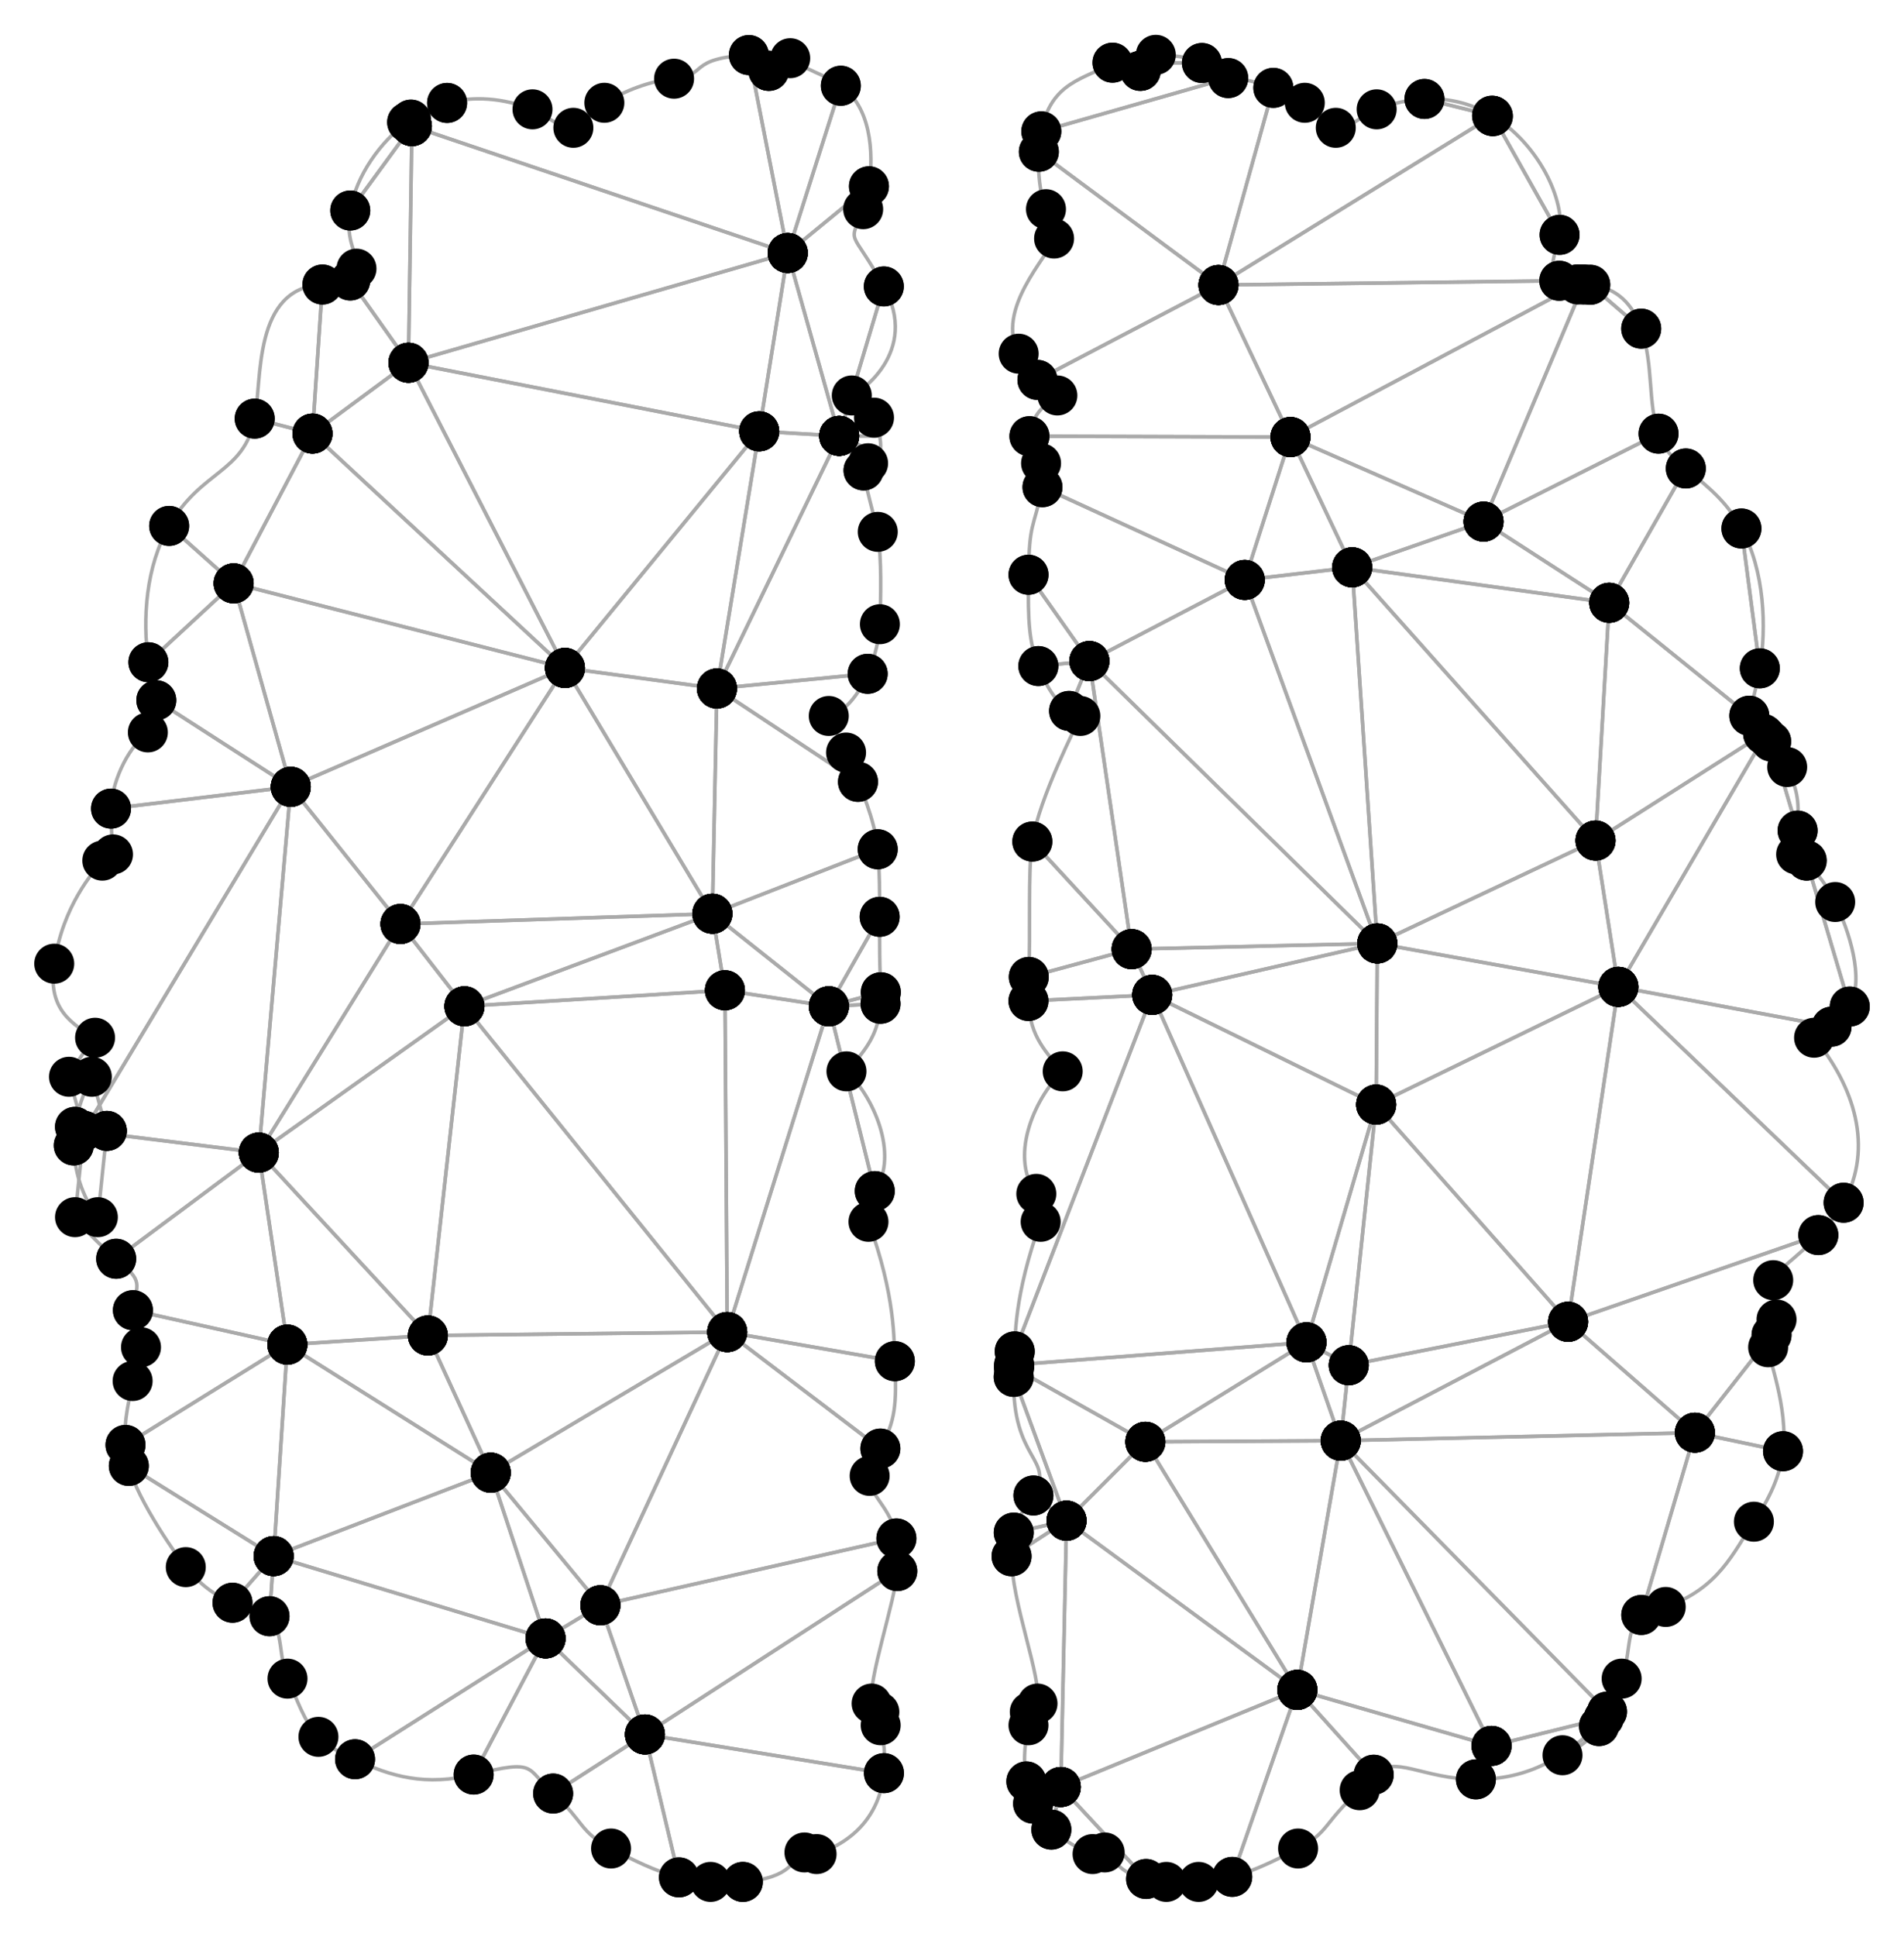 <?xml version="1.0" encoding="utf-8"?>

<!DOCTYPE svg PUBLIC "-//W3C//DTD SVG 1.1//EN" "http://www.w3.org/Graphics/SVG/1.1/DTD/svg11.dtd">
<svg version="1.1" id="Layer_1" xmlns="http://www.w3.org/2000/svg" xmlns:xlink="http://www.w3.org/1999/xlink" x="0px" y="0px"
	 viewBox="0 0 1632.503 1659.714" enable-background="new 0 0 1632.503 1659.714" xml:space="preserve">
<g>
	<g>
		<path fill="none" stroke="#aaaaaa" stroke-width="3" stroke-miterlimit="10" d="M978.097,60.625
			c-0.137,0.049-0.284,0.098-0.421,0.147C977.784,60.743,977.931,60.684,978.097,60.625z"/>
		<path fill="none" stroke="#aaaaaa" stroke-width="3" stroke-miterlimit="10" d="M1000.003,1612.714
			c9.084,0.714,18.549,0.647,27.691,0H1000.003z"/>
		<path fill="none" stroke="#aaaaaa" stroke-width="3" stroke-miterlimit="10" d="M1493.12,452.913l15.756,119.828
			C1514.759,537.657,1513.046,489.098,1493.12,452.913z"/>
		<path fill="none" stroke="#aaaaaa" stroke-width="3" stroke-miterlimit="10" d="M1499.851,613.336
			c1.038-6.414,6.319-24.46,9.025-40.595l-15.756-119.828c-12.505-22.708-26.958-34.3-47.685-51.449l-65.681,115.104
			L1499.851,613.336z"/>
		<path fill="none" stroke="#aaaaaa" stroke-width="3" stroke-miterlimit="10" d="M1407.239,1383.959
			c4.74-3.181,14.773-4.693,20.954-6.86c45.644-16.044,57.784-46.506,75.604-73.057c13.564-20.192,22.333-38.896,24.987-60.393
			l-75.561-15.908L1407.239,1383.959z"/>
		<path fill="none" stroke="#aaaaaa" stroke-width="3" stroke-miterlimit="10" d="M1528.784,1243.648
			c4.69-37.994-13.326-81.562-12.762-89.1c0.255-3.481,1.513-6.99,2.92-10.533l-65.72,83.725L1528.784,1243.648z"/>
		<path fill="none" stroke="#aaaaaa" stroke-width="3" stroke-miterlimit="10" d="M1570.38,879.815
			c6.825-5.135,12.07-10.684,15.613-17.248l-37.142-125.233c-2.922-1.755-5.862-3.476-8.829-5.149
			c0.472-5.864,0.888-12.275,1.257-20.384l-22.671-76.441c-1.566-1.682-3.262-3.321-5.114-4.939l-125.903,215.285L1570.38,879.815z"
			/>
		<path fill="none" stroke="#aaaaaa" stroke-width="3" stroke-miterlimit="10" d="M1573.504,772.983
			c-6.426-13.479-15.125-23.627-24.333-35.461c-0.106-0.064-0.214-0.126-0.32-0.19l37.142,125.233
			C1599.11,838.263,1585.087,797.277,1573.504,772.983z"/>
		<path fill="none" stroke="#aaaaaa" stroke-width="3" stroke-miterlimit="10" d="M1532.352,657.335
			c-3.799-8.757-7.874-15.671-13.744-21.975l22.671,76.441C1542.416,686.832,1542.201,680.051,1532.352,657.335z"/>
		<path fill="none" stroke="#aaaaaa" stroke-width="3" stroke-miterlimit="10" d="M1387.591,845.706l125.903-215.285
			c-0.569-0.497-1.151-0.993-1.751-1.487l-143.744,91.387L1387.591,845.706z"/>
		<path fill="none" stroke="#aaaaaa" stroke-width="3" stroke-miterlimit="10" d="M1580.727,1030.681
			c26.103-47.646,9.002-99.819-25.326-141.383c5.626-3.094,10.621-6.205,14.979-9.484l-182.789-34.109L1580.727,1030.681z"/>
		<path fill="none" stroke="#aaaaaa" stroke-width="3" stroke-miterlimit="10" d="M1363.506,244.048l43.682,37.595
			C1399.922,260.426,1386.199,246.434,1363.506,244.048z"/>
		<path fill="none" stroke="#aaaaaa" stroke-width="3" stroke-miterlimit="10" d="M1453.223,1227.741l65.72-83.725
			c1.733-4.364,3.69-8.779,4.28-13.261c1.312-10.021-5.897-25.214-2.851-33.698c3.394-9.506,18.282-17.192,38.687-38.641
			l-214.569,74.306L1453.223,1227.741z"/>
		<path fill="none" stroke="#aaaaaa" stroke-width="3" stroke-miterlimit="10" d="M1344.49,1132.722l214.569-74.306
			c9.418-9.9,15.935-17.269,21.668-27.735l-193.136-184.975L1344.49,1132.722z"/>
		<path fill="none" stroke="#aaaaaa" stroke-width="3" stroke-miterlimit="10" d="M1367.999,720.32l143.744-91.387
			c-10.038-8.267-13.173-7.678-11.892-15.597l-120.097-96.769L1367.999,720.32z"/>
		<path fill="none" stroke="#aaaaaa" stroke-width="3" stroke-miterlimit="10" d="M1279.997,99.552l57.207,101.701
			C1342.431,171.253,1318.757,123.013,1279.997,99.552z"/>
		<path fill="none" stroke="#aaaaaa" stroke-width="3" stroke-miterlimit="10" d="M1371.006,1479.212l-31.303,24.958
			C1354.146,1497.403,1362.165,1492.661,1371.006,1479.212z"/>
		<path fill="none" stroke="#aaaaaa" stroke-width="3" stroke-miterlimit="10" d="M1379.754,516.568l65.681-115.104
			c-9.359-7.743-17.547-13.614-23.395-29.821l-150.039,75.375L1379.754,516.568z"/>
		<path fill="none" stroke="#aaaaaa" stroke-width="3" stroke-miterlimit="10" d="M1422.04,371.643
			c-9.41-26.077-4.014-58.353-14.852-90l-43.682-37.595c-1.804-0.19-3.752-0.26-5.769-0.293l-85.736,203.263L1422.04,371.643z"/>
		<path fill="none" stroke="#aaaaaa" stroke-width="3" stroke-miterlimit="10" d="M1265.445,1524.841
			c53.195,0.186,81.227-26.228,105.561-45.629c1.474-2.242,2.832-4.548,4.105-6.902l-96.254,23.834L1265.445,1524.841z"/>
		<polygon fill="none" stroke="#aaaaaa" stroke-width="3" stroke-miterlimit="10" points="1344.49,1132.722 1387.591,845.706 
			1179.921,946.602 		"/>
		<path fill="none" stroke="#aaaaaa" stroke-width="3" stroke-miterlimit="10" d="M1149.554,1234.598l228.362,232.217
			c4.454-9.26,8.03-19.01,12.495-28.277c7.411-15.383,3.748-45.802,16.828-54.579l45.984-156.218L1149.554,1234.598z"/>
		<polygon fill="none" stroke="#aaaaaa" stroke-width="3" stroke-miterlimit="10" points="1453.223,1227.741 1344.49,1132.722 
			1149.554,1234.598 		"/>
		<path fill="none" stroke="#aaaaaa" stroke-width="3" stroke-miterlimit="10" d="M1278.858,1496.145l96.254-23.834
			c0.978-1.808,1.912-3.641,2.805-5.496l-228.362-232.217L1278.858,1496.145z"/>
		<polygon fill="none" stroke="#aaaaaa" stroke-width="3" stroke-miterlimit="10" points="1367.999,720.32 1379.754,516.568 
			1159.349,486.201 		"/>
		<polygon fill="none" stroke="#aaaaaa" stroke-width="3" stroke-miterlimit="10" points="1379.754,516.568 1272.001,447.018 
			1159.349,486.201 		"/>
		<polygon fill="none" stroke="#aaaaaa" stroke-width="3" stroke-miterlimit="10" points="1387.591,845.706 1367.999,720.32 
			1180.9,808.482 		"/>
		<polygon fill="none" stroke="#aaaaaa" stroke-width="3" stroke-miterlimit="10" points="1179.921,946.602 1387.591,845.706 
			1180.9,808.482 		"/>
		<polygon fill="none" stroke="#aaaaaa" stroke-width="3" stroke-miterlimit="10" points="1180.9,808.482 1367.999,720.32 
			1159.349,486.201 		"/>
		<polygon fill="none" stroke="#aaaaaa" stroke-width="3" stroke-miterlimit="10" points="1149.554,1234.598 1112.33,1448.145 
			1278.858,1496.145 		"/>
		<polygon fill="none" stroke="#aaaaaa" stroke-width="3" stroke-miterlimit="10" points="1149.554,1234.598 1344.49,1132.722 
			1156.411,1169.946 		"/>
		<path fill="none" stroke="#aaaaaa" stroke-width="3" stroke-miterlimit="10" d="M1272.001,447.018l85.736-203.263
			c-1.603-0.026-3.248-0.033-4.897-0.06l-246.388,130.834L1272.001,447.018z"/>
		<polygon fill="none" stroke="#aaaaaa" stroke-width="3" stroke-miterlimit="10" points="1156.411,1169.946 1344.49,1132.722 
			1179.921,946.602 		"/>
		<path fill="none" stroke="#aaaaaa" stroke-width="3" stroke-miterlimit="10" d="M1336.954,240.604
			c-11.905-7.487-1.927-26.857,0.25-39.351l-57.207-101.701c-0.103-0.062-0.203-0.131-0.307-0.193l-234.952,144.887
			L1336.954,240.604z"/>
		<path fill="none" stroke="#aaaaaa" stroke-width="3" stroke-miterlimit="10" d="M1106.452,374.529l246.388-130.834
			c-5.85-0.095-11.729-0.477-15.887-3.091l-292.215,3.641L1106.452,374.529z"/>
		<polygon fill="none" stroke="#aaaaaa" stroke-width="3" stroke-miterlimit="10" points="1179.921,946.602 1120.166,1150.354 
			1156.411,1169.946 		"/>
		<polygon fill="none" stroke="#aaaaaa" stroke-width="3" stroke-miterlimit="10" points="1159.349,486.201 1067.269,496.976 
			1180.9,808.482 		"/>
		<path fill="none" stroke="#aaaaaa" stroke-width="3" stroke-miterlimit="10" d="M1279.691,99.359
			c-0.128-0.077-0.258-0.146-0.386-0.223l-57.97-14.337c-13.22,0.602-26.949,3.535-40.974,8.906
			c-9.345,3.585-25.126,17.632-35.049,15.82c-9.179-1.675-18.142-16.565-26.576-21.423c-8.347-4.81-17.488-9.252-26.969-12.809
			l-47.028,168.952L1279.691,99.359z"/>
		<path fill="none" stroke="#aaaaaa" stroke-width="3" stroke-miterlimit="10" d="M1221.334,84.8l57.97,14.337
			C1261.828,88.738,1242.219,83.848,1221.334,84.8z"/>
		<polygon fill="none" stroke="#aaaaaa" stroke-width="3" stroke-miterlimit="10" points="1272.001,447.018 1106.452,374.529 
			1159.349,486.201 		"/>
		<path fill="none" stroke="#aaaaaa" stroke-width="3" stroke-miterlimit="10" d="M1112.33,1448.145l65.501,72.722
			c17.575-17.859,41.993,3.814,87.614,3.974l13.413-28.697L1112.33,1448.145z"/>
		<polygon fill="none" stroke="#aaaaaa" stroke-width="3" stroke-miterlimit="10" points="1067.269,496.976 934.047,566.526 
			1180.9,808.482 		"/>
		<polygon fill="none" stroke="#aaaaaa" stroke-width="3" stroke-miterlimit="10" points="934.047,566.526 970.291,813.38 
			1180.9,808.482 		"/>
		<path fill="none" stroke="#aaaaaa" stroke-width="3" stroke-miterlimit="10" d="M1056.526,1608.404
			c19.016-5.012,40.086-15.684,56.46-24.302c27.05-14.218,20.568-20.555,52.809-49.958c3.607-3.299,7.835-9.007,12.037-13.277
			l-65.501-72.722L1056.526,1608.404z"/>
		<polygon fill="none" stroke="#aaaaaa" stroke-width="3" stroke-miterlimit="10" points="1180.9,808.482 987.924,852.563 
			1179.921,946.602 		"/>
		<polygon fill="none" stroke="#aaaaaa" stroke-width="3" stroke-miterlimit="10" points="982.046,1235.577 1112.33,1448.145 
			1149.554,1234.598 		"/>
		<polygon fill="none" stroke="#aaaaaa" stroke-width="3" stroke-miterlimit="10" points="987.924,852.563 1120.166,1150.354 
			1179.921,946.602 		"/>
		<polygon fill="none" stroke="#aaaaaa" stroke-width="3" stroke-miterlimit="10" points="970.291,813.38 987.924,852.563 
			1180.9,808.482 		"/>
		<path fill="none" stroke="#aaaaaa" stroke-width="3" stroke-miterlimit="10" d="M987.924,852.563L870.04,1158.116
			c-0.155,3.816-0.341,7.66-0.515,11.518l250.641-19.28L987.924,852.563z"/>
		<polygon fill="none" stroke="#aaaaaa" stroke-width="3" stroke-miterlimit="10" points="1156.411,1169.946 1120.166,1150.354 
			1149.554,1234.598 		"/>
		<polygon fill="none" stroke="#aaaaaa" stroke-width="3" stroke-miterlimit="10" points="1106.452,374.529 1067.269,496.976 
			1159.349,486.201 		"/>
		<polygon fill="none" stroke="#aaaaaa" stroke-width="3" stroke-miterlimit="10" points="914.455,1303.168 1112.33,1448.145 
			982.046,1235.577 		"/>
		<path fill="none" stroke="#aaaaaa" stroke-width="3" stroke-miterlimit="10" d="M1056.526,1608.404l55.804-160.259
			l-202.772,83.264l73.116,78.784C1001.434,1614.387,1035.998,1613.815,1056.526,1608.404z"/>
		<polygon fill="none" stroke="#aaaaaa" stroke-width="3" stroke-miterlimit="10" points="1120.166,1150.354 982.046,1235.577 
			1149.554,1234.598 		"/>
		<path fill="none" stroke="#aaaaaa" stroke-width="3" stroke-miterlimit="10" d="M934.047,566.526l-17.435,42.715
			c3.05,2.008,6.281,3.491,9.685,4.316c-2.834,7.79-35.078,69.223-41.17,107.635l85.164,92.188L934.047,566.526z"/>
		<path fill="none" stroke="#aaaaaa" stroke-width="3" stroke-miterlimit="10" d="M990.998,46.999
			c-31.029-1.687-25.257-0.655-37.142,6.726l76.671,0.257C1018.248,47.827,1004.178,47.719,990.998,46.999z"/>
		<path fill="none" stroke="#aaaaaa" stroke-width="3" stroke-miterlimit="10" d="M1030.527,53.982l-76.671-0.257
			c-22.999,14.283-52.816,15.574-61.026,58.87l160.241-45.683C1043.191,65.715,1038.183,57.819,1030.527,53.982z"/>
		<path fill="none" stroke="#aaaaaa" stroke-width="3" stroke-miterlimit="10" d="M977.676,60.772
			c0.137-0.049,0.284-0.098,0.421-0.147C977.931,60.684,977.784,60.743,977.676,60.772z"/>
		<path fill="none" stroke="#aaaaaa" stroke-width="3" stroke-miterlimit="10" d="M1091.767,75.293
			c-20.851-7.822-33.316-7.729-38.695-8.381L892.83,112.595c-1.039,5.48-1.754,11.391-2.115,17.46l154.024,114.19L1091.767,75.293z"
			/>
		<path fill="none" stroke="#aaaaaa" stroke-width="3" stroke-miterlimit="10" d="M1120.166,1150.354l-250.641,19.28
			c-0.038,0.843-0.076,1.685-0.111,2.529l112.632,63.414L1120.166,1150.354z"/>
		<polygon fill="none" stroke="#aaaaaa" stroke-width="3" stroke-miterlimit="10" points="909.557,1531.409 1112.33,1448.145 
			914.455,1303.168 		"/>
		<path fill="none" stroke="#aaaaaa" stroke-width="3" stroke-miterlimit="10" d="M1106.452,374.529l-223.816-0.711
			c-3.35,20.736,4.932,17.636,9.973,23.193c5.778,6.386,4.36,5.757,1.224,20.499l173.435,79.465L1106.452,374.529z"/>
		<path fill="none" stroke="#aaaaaa" stroke-width="3" stroke-miterlimit="10" d="M1044.739,244.245L889.502,325.56
			c5.745,6.441,11.95,11.882,17.096,13.334c-15.028,11.047-21.119,17.332-23.962,34.925l223.816,0.711L1044.739,244.245z"/>
		<path fill="none" stroke="#aaaaaa" stroke-width="3" stroke-miterlimit="10" d="M881.798,857.791
			c1.079,26.38,10.625,40.078,29.365,60.317c-20.744,18.864-47.627,70.444-22.628,104.991c7.827,10.795,8.268,11.5,3.732,23.941
			c-23.159,63.697-21.809,100.795-22.227,111.077l117.883-305.554L881.798,857.791z"/>
		<path fill="none" stroke="#aaaaaa" stroke-width="3" stroke-miterlimit="10" d="M1067.269,496.976l-173.435-79.465
			c-7.857,36.922-11.331,29.323-11.989,75.03l52.202,73.985L1067.269,496.976z"/>
		<path fill="none" stroke="#aaaaaa" stroke-width="3" stroke-miterlimit="10" d="M901.448,1567.904
			c9.278,8.633,26.17,17.976,35.331,20.969c2.361,0.764,9.659-1.744,10.393-1.381c10.375,5.107,9.048,16.788,35.502,22.702
			l-73.116-78.784L901.448,1567.904z"/>
		<path fill="none" stroke="#aaaaaa" stroke-width="3" stroke-miterlimit="10" d="M890.715,130.056
			c-1.028,17.265,0.797,35.794,6.107,49.216c3.81,9.639,9.766,16.467,6.965,25.156c-5.017,15.549-50.782,60.397-30.377,98.673
			c2.903,5.458,9.162,14.688,16.092,22.46l155.237-81.314L890.715,130.056z"/>
		<path fill="none" stroke="#aaaaaa" stroke-width="3" stroke-miterlimit="10" d="M970.291,813.38l-88.214,23.842
			c-0.314,6.857-0.557,13.784-0.279,20.569l106.126-5.228L970.291,813.38z"/>
		<path fill="none" stroke="#aaaaaa" stroke-width="3" stroke-miterlimit="10" d="M982.046,1235.577l-112.632-63.414
			c-0.109,2.588-0.199,5.179-0.266,7.771l45.307,123.234L982.046,1235.577z"/>
		<path fill="none" stroke="#aaaaaa" stroke-width="3" stroke-miterlimit="10" d="M885.128,721.192
			c-4.025,25.385-1.339,78.687-3.051,116.029l88.214-23.842L885.128,721.192z"/>
		<path fill="none" stroke="#aaaaaa" stroke-width="3" stroke-miterlimit="10" d="M914.455,1303.168l-47.129,30.495
			c-0.38,38.776,26.275,104.233,22.237,126.219c-0.294,1.587-5.975,5.358-6.622,7.19c-1.606,4.545-0.519,7.112-1.126,11.412
			c-0.383,2.732-5.995,24.626-1.811,48.138l29.554,4.787L914.455,1303.168z"/>
		<path fill="none" stroke="#aaaaaa" stroke-width="3" stroke-miterlimit="10" d="M890.29,570.795
			c5.831,15.678,14.771,30.84,26.322,38.446l17.435-42.715L890.29,570.795z"/>
		<path fill="none" stroke="#aaaaaa" stroke-width="3" stroke-miterlimit="10" d="M881.845,492.542
			c-0.606,42.079,0.619,57.21,8.445,78.253l43.757-4.269L881.845,492.542z"/>
		<path fill="none" stroke="#aaaaaa" stroke-width="3" stroke-miterlimit="10" d="M885.793,1545.628
			c3.659,8.142,8.898,15.989,15.655,22.276l8.11-36.494L885.793,1545.628z"/>
		<path fill="none" stroke="#aaaaaa" stroke-width="3" stroke-miterlimit="10" d="M869.149,1179.934
			c-1.893,72.973,36.112,69.51,16.919,101.649l28.387,21.585L869.149,1179.934z"/>
		<path fill="none" stroke="#aaaaaa" stroke-width="3" stroke-miterlimit="10" d="M886.068,1281.583
			c-7.81,13.079-13.769,17.045-16.857,31.792l45.245-10.208L886.068,1281.583z"/>
		<path fill="none" stroke="#aaaaaa" stroke-width="3" stroke-miterlimit="10" d="M869.211,1313.376
			c-1.369,6.539-1.82,13.556-1.884,20.288l47.129-30.495L869.211,1313.376z"/>
		<path fill="none" stroke="#aaaaaa" stroke-width="3" stroke-miterlimit="10" d="M880.004,1526.623
			c1.162,6.53,3.04,12.889,5.789,19.006l23.764-14.219L880.004,1526.623z"/>
		<path fill="none" stroke="#aaaaaa" stroke-width="3" stroke-miterlimit="10" d="M659.284,60.792
			c-0.157-0.059-0.314-0.108-0.47-0.167C659.01,60.694,659.167,60.753,659.284,60.792z"/>
		<path fill="none" stroke="#aaaaaa" stroke-width="3" stroke-miterlimit="10" d="M609.222,1612.714
			c9.142,0.647,18.607,0.714,27.691,0H609.222z"/>
		<path fill="none" stroke="#aaaaaa" stroke-width="3" stroke-miterlimit="10" d="M753.654,389.189
			c2.132-4.411,1.452-10.303,0.598-15.529l-34.732-0.11L753.654,389.189z"/>
		<path fill="none" stroke="#aaaaaa" stroke-width="3" stroke-miterlimit="10" d="M754.252,373.66
			c-1.349-8.254-3.004-12.364-4.866-15.754L719.52,373.55L754.252,373.66z"/>
		<path fill="none" stroke="#aaaaaa" stroke-width="3" stroke-miterlimit="10" d="M750.043,1020.724
			c21.707-31.776-2.399-82.714-24.284-102.606c17.982-19.439,27.738-33.108,29.234-57.941l-44.289,2.182L750.043,1020.724z"/>
		<path fill="none" stroke="#aaaaaa" stroke-width="3" stroke-miterlimit="10" d="M740.394,403.135
			c0.265-1.786,1.383-3.326,3.917-6.123c3.85-4.254,6.995-2.969,9.342-7.823l-34.134-15.64L740.394,403.135z"/>
		<path fill="none" stroke="#aaaaaa" stroke-width="3" stroke-miterlimit="10" d="M749.386,357.905
			c-4.358-7.936-11.298-13.299-19.062-19.012c5.551-1.567,58.961-36.887,27.474-93.427L719.52,373.55L749.386,357.905z"/>
		<path fill="none" stroke="#aaaaaa" stroke-width="3" stroke-miterlimit="10" d="M719.52,373.55l38.277-128.082
			c-28.959-52.003-30.516-33.796-17.707-66.196c2.28-5.762,3.911-12.471,4.956-19.612l-69.607,57.157L719.52,373.55z"/>
		<path fill="none" stroke="#aaaaaa" stroke-width="3" stroke-miterlimit="10" d="M754.992,860.177
			c0.196-3.253,0.26-6.545,0.239-9.853l-44.528,12.035L754.992,860.177z"/>
		<path fill="none" stroke="#aaaaaa" stroke-width="3" stroke-miterlimit="10" d="M755.231,850.324
			c-0.126-20.072-1.235-4.767-0.993-64.646l-43.535,76.681L755.231,850.324z"/>
		<path fill="none" stroke="#aaaaaa" stroke-width="3" stroke-miterlimit="10" d="M623.521,1141.538l143.724,24.958
			c-0.827-17.793,0.775-55.281-22.6-119.456c-5.131-14.104-3.508-13.278,5.398-26.316l-39.339-158.365L623.521,1141.538z"/>
		<path fill="none" stroke="#aaaaaa" stroke-width="3" stroke-miterlimit="10" d="M757.893,1519.537
			c2.105-20.774-2.341-37.873-2.787-41.053c-0.607-4.3,0.47-6.857-1.126-11.402c-0.656-1.842-6.338-5.613-6.632-7.2
			c-3.585-19.518,20.509-88.706,21.982-113.517l-216.338,139.984L757.893,1519.537z"/>
		<path fill="none" stroke="#aaaaaa" stroke-width="3" stroke-miterlimit="10" d="M735.65,670.016
			c-3.451-8.354-6.695-16.756-10.244-25.103c-4.408-10.354-11.01-20.963-14.792-31.356c14.466-3.505,25.815-18.865,33.34-36.131
			l-129.249,12.61L735.65,670.016z"/>
		<path fill="none" stroke="#aaaaaa" stroke-width="3" stroke-miterlimit="10" d="M614.705,590.036l129.249-12.61
			c6.482-14.874,10.127-31.163,10.477-42.51c0.774-25.4,1.646-53.896-1.822-79.13c-0.316-2.302-12.883-48.141-12.214-52.652
			L719.52,373.55L614.705,590.036z"/>
		<path fill="none" stroke="#aaaaaa" stroke-width="3" stroke-miterlimit="10" d="M754.841,1241.389
			c12.788-23.698,14.146-37.4,12.404-74.893l-143.724-24.958L754.841,1241.389z"/>
		<path fill="none" stroke="#aaaaaa" stroke-width="3" stroke-miterlimit="10" d="M514.788,1375.657l253.786-57.256
			c-3.73-26.839-24.457-36.528-22.92-53.62c0.665-7.455,4.938-15.517,9.187-23.391l-131.32-99.851L514.788,1375.657z"/>
		<path fill="none" stroke="#aaaaaa" stroke-width="3" stroke-miterlimit="10" d="M552.991,1486.349l216.338-139.984
			c0.346-5.835,0.581-18.34-0.756-27.965l-253.786,57.256L552.991,1486.349z"/>
		<path fill="none" stroke="#aaaaaa" stroke-width="3" stroke-miterlimit="10" d="M689.739,1587.492
			c0.745-0.363,8.032,2.145,10.393,1.381c32.272-10.545,54.173-33.937,57.761-69.336l-204.902-33.188l29.164,122.489
			c19.313,4.76,35.015,3.876,54.758,3.876C680.539,1609.284,678.078,1593.241,689.739,1587.492z"/>
		<path fill="none" stroke="#aaaaaa" stroke-width="3" stroke-miterlimit="10" d="M710.703,862.358l43.535-76.681
			c0.078-19.338-0.057-38.733-1.675-57.883l-141.776,55.218L710.703,862.358z"/>
		<polygon fill="none" stroke="#aaaaaa" stroke-width="3" stroke-miterlimit="10" points="614.705,590.036 719.52,373.55 
			650.949,369.631 		"/>
		<path fill="none" stroke="#aaaaaa" stroke-width="3" stroke-miterlimit="10" d="M745.046,159.66
			c4.406-30.105,1.217-68.39-24.121-86.167l-45.486,143.324L745.046,159.66z"/>
		<path fill="none" stroke="#aaaaaa" stroke-width="3" stroke-miterlimit="10" d="M610.786,783.013l141.776-55.218
			c-2.15-25.401-16.507-56.795-16.913-57.778l-120.945-79.98L610.786,783.013z"/>
		<polygon fill="none" stroke="#aaaaaa" stroke-width="3" stroke-miterlimit="10" points="623.521,1141.538 710.703,862.358 
			621.562,848.644 		"/>
		<polygon fill="none" stroke="#aaaaaa" stroke-width="3" stroke-miterlimit="10" points="719.52,373.55 675.439,216.817 
			650.949,369.631 		"/>
		<polygon fill="none" stroke="#aaaaaa" stroke-width="3" stroke-miterlimit="10" points="710.703,862.358 610.786,783.013 
			621.562,848.644 		"/>
		<path fill="none" stroke="#aaaaaa" stroke-width="3" stroke-miterlimit="10" d="M720.925,73.493
			c-13.561-9.514-31.076-13.837-43.371-23.613c-8.488-6.294-21.536-3.378-35.453-2.683l33.339,169.621L720.925,73.493z"/>
		<path fill="none" stroke="#aaaaaa" stroke-width="3" stroke-miterlimit="10" d="M658.814,60.625
			c0.157,0.059,0.313,0.108,0.47,0.167C659.167,60.753,659.01,60.694,658.814,60.625z"/>
		<path fill="none" stroke="#aaaaaa" stroke-width="3" stroke-miterlimit="10" d="M675.439,216.817L642.1,47.197
			c-53.245,2.662-34.862,17.709-64.15,20.247c-20.62,1.783-41.985,10.413-59.764,20.659c-8.434,4.859-17.407,19.748-26.586,21.423
			c-9.913,1.812-25.704-12.235-35.039-15.82c-25.857-9.902-50.717-11.548-73.217-5.487l-30.186,19.865L675.439,216.817z"/>
		<polygon fill="none" stroke="#aaaaaa" stroke-width="3" stroke-miterlimit="10" points="398.218,862.358 623.521,1141.538 
			621.562,848.644 		"/>
		<polygon fill="none" stroke="#aaaaaa" stroke-width="3" stroke-miterlimit="10" points="514.788,1375.657 623.521,1141.538 
			420.749,1262.026 		"/>
		<polygon fill="none" stroke="#aaaaaa" stroke-width="3" stroke-miterlimit="10" points="484.421,572.404 614.705,590.036 
			650.949,369.631 		"/>
		<polygon fill="none" stroke="#aaaaaa" stroke-width="3" stroke-miterlimit="10" points="675.439,216.817 350.219,310.857 
			650.949,369.631 		"/>
		<polygon fill="none" stroke="#aaaaaa" stroke-width="3" stroke-miterlimit="10" points="353.158,108.084 350.219,310.857 
			675.439,216.817 		"/>
		<polygon fill="none" stroke="#aaaaaa" stroke-width="3" stroke-miterlimit="10" points="610.786,783.013 614.705,590.036 
			484.421,572.404 		"/>
		<polygon fill="none" stroke="#aaaaaa" stroke-width="3" stroke-miterlimit="10" points="366.872,1144.477 623.521,1141.538 
			398.218,862.358 		"/>
		<polygon fill="none" stroke="#aaaaaa" stroke-width="3" stroke-miterlimit="10" points="650.949,369.631 350.219,310.857 
			484.421,572.404 		"/>
		<polygon fill="none" stroke="#aaaaaa" stroke-width="3" stroke-miterlimit="10" points="343.362,791.829 610.786,783.013 
			484.421,572.404 		"/>
		<path fill="none" stroke="#aaaaaa" stroke-width="3" stroke-miterlimit="10" d="M383.344,88.219
			c-10.949,2.95-21.333,7.738-31.006,14.279l0.82,5.586L383.344,88.219z"/>
		<polygon fill="none" stroke="#aaaaaa" stroke-width="3" stroke-miterlimit="10" points="420.749,1262.026 623.521,1141.538 
			366.872,1144.477 		"/>
		<polygon fill="none" stroke="#aaaaaa" stroke-width="3" stroke-miterlimit="10" points="621.562,848.644 610.786,783.013 
			398.218,862.358 		"/>
		<path fill="none" stroke="#aaaaaa" stroke-width="3" stroke-miterlimit="10" d="M474.266,1536.986
			c26.816,24.154,22.407,32.782,49.66,47.116c16.892,8.886,38.76,19.938,58.229,24.736l-29.164-122.489L474.266,1536.986z"/>
		<polygon fill="none" stroke="#aaaaaa" stroke-width="3" stroke-miterlimit="10" points="398.218,862.358 610.786,783.013 
			343.362,791.829 		"/>
		<path fill="none" stroke="#aaaaaa" stroke-width="3" stroke-miterlimit="10" d="M467.768,1404.064l-61.645,116.684
			c55.67-13.736,44.264-5.274,68.143,16.237l78.725-50.637L467.768,1404.064z"/>
		<polygon fill="none" stroke="#aaaaaa" stroke-width="3" stroke-miterlimit="10" points="467.768,1404.064 552.991,1486.349 
			514.788,1375.657 		"/>
		<polygon fill="none" stroke="#aaaaaa" stroke-width="3" stroke-miterlimit="10" points="350.219,310.857 267.935,371.59 
			484.421,572.404 		"/>
		<polygon fill="none" stroke="#aaaaaa" stroke-width="3" stroke-miterlimit="10" points="484.421,572.404 249.323,674.28 
			343.362,791.829 		"/>
		<polygon fill="none" stroke="#aaaaaa" stroke-width="3" stroke-miterlimit="10" points="420.749,1262.026 467.768,1404.064 
			514.788,1375.657 		"/>
		<path fill="none" stroke="#aaaaaa" stroke-width="3" stroke-miterlimit="10" d="M353.158,108.084l-52.843,72.312
			c-4.569,27.794,6.606,34.852,5.333,49.833c-0.429,5.064-2.441,8.204-5.365,10.169l49.937,70.459L353.158,108.084z"/>
		<polygon fill="none" stroke="#aaaaaa" stroke-width="3" stroke-miterlimit="10" points="398.218,862.358 221.894,987.744 
			366.872,1144.477 		"/>
		<polygon fill="none" stroke="#aaaaaa" stroke-width="3" stroke-miterlimit="10" points="267.935,371.59 200.344,499.915 
			484.421,572.404 		"/>
		<polygon fill="none" stroke="#aaaaaa" stroke-width="3" stroke-miterlimit="10" points="200.344,499.915 249.323,674.28 
			484.421,572.404 		"/>
		<path fill="none" stroke="#aaaaaa" stroke-width="3" stroke-miterlimit="10" d="M304.424,1507.602
			c30.465,15.014,60.989,23.192,101.7,13.147l61.645-116.684L304.424,1507.602z"/>
		<path fill="none" stroke="#aaaaaa" stroke-width="3" stroke-miterlimit="10" d="M234.629,1333.535l-3.537,51.509
			c11.4,9.968,8.287,38.691,15.418,53.493c8.189,16.996,13.361,35.627,26.517,49.86c8.926,9.65,20.137,13.655,31.396,19.204
			l163.345-103.537L234.629,1333.535z"/>
		<polygon fill="none" stroke="#aaaaaa" stroke-width="3" stroke-miterlimit="10" points="234.629,1333.535 467.768,1404.064 
			420.749,1262.026 		"/>
		<polygon fill="none" stroke="#aaaaaa" stroke-width="3" stroke-miterlimit="10" points="366.872,1144.477 246.384,1152.313 
			420.749,1262.026 		"/>
		<polygon fill="none" stroke="#aaaaaa" stroke-width="3" stroke-miterlimit="10" points="246.384,1152.313 234.629,1333.535 
			420.749,1262.026 		"/>
		<path fill="none" stroke="#aaaaaa" stroke-width="3" stroke-miterlimit="10" d="M352.338,102.498
			c-1.087,0.735-2.171,1.48-3.24,2.259l4.06,3.327L352.338,102.498z"/>
		<polygon fill="none" stroke="#aaaaaa" stroke-width="3" stroke-miterlimit="10" points="221.894,987.744 246.384,1152.313 
			366.872,1144.477 		"/>
		<polygon fill="none" stroke="#aaaaaa" stroke-width="3" stroke-miterlimit="10" points="343.362,791.829 221.894,987.744 
			398.218,862.358 		"/>
		<path fill="none" stroke="#aaaaaa" stroke-width="3" stroke-miterlimit="10" d="M349.098,104.757
			c-22.602,16.487-43.834,45.537-48.783,75.639l52.843-72.312L349.098,104.757z"/>
		<path fill="none" stroke="#aaaaaa" stroke-width="3" stroke-miterlimit="10" d="M350.219,310.857l-49.937-70.459
			c-5.98,4.018-15.793,3.089-23.83,3.435l-8.517,127.758L350.219,310.857z"/>
		<polygon fill="none" stroke="#aaaaaa" stroke-width="3" stroke-miterlimit="10" points="249.323,674.28 221.894,987.744 
			343.362,791.829 		"/>
		<polygon fill="none" stroke="#aaaaaa" stroke-width="3" stroke-miterlimit="10" points="72.019,969.132 221.894,987.744 
			249.323,674.28 		"/>
		<path fill="none" stroke="#aaaaaa" stroke-width="3" stroke-miterlimit="10" d="M199.351,1373.479
			c17.439,7.379,26.009,6.553,31.741,11.564l3.537-51.509L199.351,1373.479z"/>
		<path fill="none" stroke="#aaaaaa" stroke-width="3" stroke-miterlimit="10" d="M246.384,1152.313l-138.783,85.956
			c0.461,6.209,1.413,12.17,2.838,17.973l124.19,77.293L246.384,1152.313z"/>
		<path fill="none" stroke="#aaaaaa" stroke-width="3" stroke-miterlimit="10" d="M249.323,674.28L95.195,692.944
			c-0.126,5.806,0.369,22.655,1.704,39.241c-3.076,1.734-6.132,3.517-9.159,5.339c-7.626,9.811-33.837,38.153-41.23,88.328
			c-4.888,33.178,7.807,48.489,35.01,63.447c-8.323,10.078-16.078,21.381-22.382,33.463l12.881,46.371L249.323,674.28z"/>
		<path fill="none" stroke="#aaaaaa" stroke-width="3" stroke-miterlimit="10" d="M200.344,499.915l-73.107,67.604
			c1.513,11.006,4.121,21.727,6.782,32.579l115.304,74.181L200.344,499.915z"/>
		<path fill="none" stroke="#aaaaaa" stroke-width="3" stroke-miterlimit="10" d="M276.452,243.833
			c-59.924,2.577-51.613,82.197-58.073,114.922l49.556,12.836L276.452,243.833z"/>
		<path fill="none" stroke="#aaaaaa" stroke-width="3" stroke-miterlimit="10" d="M221.894,987.744l-122.281,90.983
			c24.262,20.254,17.741,20.409,14.352,44.083l132.419,29.503L221.894,987.744z"/>
		<path fill="none" stroke="#aaaaaa" stroke-width="3" stroke-miterlimit="10" d="M267.935,371.59l-49.556-12.836
			c-9.305,47.138-45.651,43.518-73.344,91.944l55.309,49.216L267.935,371.59z"/>
		<path fill="none" stroke="#aaaaaa" stroke-width="3" stroke-miterlimit="10" d="M134.019,600.098
			c5.341,21.781,5.135,17.845-7.233,27.536c-19.231,15.077-31.153,45.078-31.591,65.31l154.127-18.664L134.019,600.098z"/>
		<path fill="none" stroke="#aaaaaa" stroke-width="3" stroke-miterlimit="10" d="M110.439,1256.242
			c7.35,29.919,43.405,80.275,48.859,86.738c12.788,15.152,23.793,23.62,40.052,30.5l35.278-39.945L110.439,1256.242z"/>
		<path fill="none" stroke="#aaaaaa" stroke-width="3" stroke-miterlimit="10" d="M113.965,1122.811
			c-2.094,14.623,6.139,20.867,6.934,31.738c0.549,7.454-5.789,18.7-7.19,28.917c-2.163,15.682-7.903,30.627-6.108,54.804
			l138.783-85.956L113.965,1122.811z"/>
		<path fill="none" stroke="#aaaaaa" stroke-width="3" stroke-miterlimit="10" d="M72.019,969.132l-7.702,73.94
			c6.344,8.215,19.153,22.18,35.296,35.655l122.281-90.983L72.019,969.132z"/>
		<path fill="none" stroke="#aaaaaa" stroke-width="3" stroke-miterlimit="10" d="M145.035,450.699
			c-19.976,34.932-22.992,79.033-17.798,116.82l73.107-67.604L145.035,450.699z"/>
		<path fill="none" stroke="#aaaaaa" stroke-width="3" stroke-miterlimit="10" d="M78.73,922.761
			c-7.053,13.516-12.274,28.009-14.42,42.871l27.301,3.5L78.73,922.761z"/>
		<path fill="none" stroke="#aaaaaa" stroke-width="3" stroke-miterlimit="10" d="M63.238,981.602
			c0.284,20.778,6.712,43.394,20.671,61.47l7.702-73.94L63.238,981.602z"/>
		<path fill="none" stroke="#aaaaaa" stroke-width="3" stroke-miterlimit="10" d="M64.31,965.632
			c-0.763,5.287-1.146,10.618-1.072,15.97l28.373-12.47L64.31,965.632z"/>
	</g>
	<g>
		<circle cx="977.676" cy="60.772" r="17.143"/>
		<circle cx="978.097" cy="60.625" r="17.143"/>
		<circle cx="1027.694" cy="1612.714" r="17.143"/>
		<circle cx="1000.003" cy="1612.714" r="17.143"/>
		<circle cx="1508.876" cy="572.741" r="17.143"/>
		<circle cx="1493.12" cy="452.913" r="17.143"/>
		<circle cx="1379.754" cy="516.568" r="17.143"/>
		<circle cx="1445.435" cy="401.464" r="17.143"/>
		<circle cx="1493.12" cy="452.913" r="17.143"/>
		<circle cx="1508.876" cy="572.741" r="17.143"/>
		<circle cx="1499.851" cy="613.336" r="17.143"/>
		<circle cx="1453.223" cy="1227.741" r="17.143"/>
		<circle cx="1528.784" cy="1243.648" r="17.143"/>
		<circle cx="1503.797" cy="1304.041" r="17.143"/>
		<circle cx="1428.193" cy="1377.098" r="17.143"/>
		<circle cx="1407.239" cy="1383.959" r="17.143"/>
		<circle cx="1453.223" cy="1227.741" r="17.143"/>
		<circle cx="1518.943" cy="1144.015" r="17.143"/>
		<circle cx="1516.022" cy="1154.548" r="17.143"/>
		<circle cx="1528.784" cy="1243.648" r="17.143"/>
		<circle cx="1387.591" cy="845.706" r="17.143"/>
		<circle cx="1513.494" cy="630.42" r="17.143"/>
		<circle cx="1518.608" cy="635.359" r="17.143"/>
		<circle cx="1541.279" cy="711.8" r="17.143"/>
		<circle cx="1540.022" cy="732.184" r="17.143"/>
		<circle cx="1548.851" cy="737.333" r="17.143"/>
		<circle cx="1585.993" cy="862.567" r="17.143"/>
		<circle cx="1570.38" cy="879.815" r="17.143"/>
		<circle cx="1585.993" cy="862.567" r="17.143"/>
		<circle cx="1548.851" cy="737.333" r="17.143"/>
		<circle cx="1549.171" cy="737.523" r="17.143"/>
		<circle cx="1573.504" cy="772.983" r="17.143"/>
		<circle cx="1541.279" cy="711.8" r="17.143"/>
		<circle cx="1518.608" cy="635.359" r="17.143"/>
		<circle cx="1532.352" cy="657.335" r="17.143"/>
		<circle cx="1367.999" cy="720.32" r="17.143"/>
		<circle cx="1511.743" cy="628.933" r="17.143"/>
		<circle cx="1513.494" cy="630.42" r="17.143"/>
		<circle cx="1387.591" cy="845.706" r="17.143"/>
		<circle cx="1387.591" cy="845.706" r="17.143"/>
		<circle cx="1570.38" cy="879.815" r="17.143"/>
		<circle cx="1555.401" cy="889.298" r="17.143"/>
		<circle cx="1580.727" cy="1030.681" r="17.143"/>
		<circle cx="1407.188" cy="281.643" r="17.143"/>
		<circle cx="1363.506" cy="244.048" r="17.143"/>
		<circle cx="1344.49" cy="1132.722" r="17.143"/>
		<circle cx="1559.059" cy="1058.416" r="17.143"/>
		<circle cx="1520.371" cy="1097.057" r="17.143"/>
		<circle cx="1523.222" cy="1130.754" r="17.143"/>
		<circle cx="1518.943" cy="1144.015" r="17.143"/>
		<circle cx="1453.223" cy="1227.741" r="17.143"/>
		<circle cx="1387.591" cy="845.706" r="17.143"/>
		<circle cx="1580.727" cy="1030.681" r="17.143"/>
		<circle cx="1559.059" cy="1058.416" r="17.143"/>
		<circle cx="1344.49" cy="1132.722" r="17.143"/>
		<circle cx="1379.754" cy="516.568" r="17.143"/>
		<circle cx="1499.851" cy="613.336" r="17.143"/>
		<circle cx="1511.743" cy="628.933" r="17.143"/>
		<circle cx="1367.999" cy="720.32" r="17.143"/>
		<circle cx="1337.204" cy="201.253" r="17.143"/>
		<circle cx="1279.997" cy="99.552" r="17.143"/>
		<circle cx="1339.703" cy="1504.17" r="17.143"/>
		<circle cx="1371.006" cy="1479.212" r="17.143"/>
		<circle cx="1272.001" cy="447.018" r="17.143"/>
		<circle cx="1422.04" cy="371.643" r="17.143"/>
		<circle cx="1445.435" cy="401.464" r="17.143"/>
		<circle cx="1379.754" cy="516.568" r="17.143"/>
		<circle cx="1272.001" cy="447.018" r="17.143"/>
		<circle cx="1357.737" cy="243.755" r="17.143"/>
		<circle cx="1363.506" cy="244.048" r="17.143"/>
		<circle cx="1407.188" cy="281.643" r="17.143"/>
		<circle cx="1422.04" cy="371.643" r="17.143"/>
		<circle cx="1278.858" cy="1496.145" r="17.143"/>
		<circle cx="1375.112" cy="1472.31" r="17.143"/>
		<circle cx="1371.006" cy="1479.212" r="17.143"/>
		<circle cx="1265.445" cy="1524.841" r="17.143"/>
		<circle cx="1179.921" cy="946.602" r="17.143"/>
		<circle cx="1387.591" cy="845.706" r="17.143"/>
		<circle cx="1344.49" cy="1132.722" r="17.143"/>
		<circle cx="1453.223" cy="1227.741" r="17.143"/>
		<circle cx="1407.239" cy="1383.959" r="17.143"/>
		<circle cx="1390.411" cy="1438.537" r="17.143"/>
		<circle cx="1377.916" cy="1466.814" r="17.143"/>
		<circle cx="1149.554" cy="1234.598" r="17.143"/>
		<circle cx="1149.554" cy="1234.598" r="17.143"/>
		<circle cx="1344.49" cy="1132.722" r="17.143"/>
		<circle cx="1453.223" cy="1227.741" r="17.143"/>
		<circle cx="1149.554" cy="1234.598" r="17.143"/>
		<circle cx="1377.916" cy="1466.814" r="17.143"/>
		<circle cx="1375.112" cy="1472.31" r="17.143"/>
		<circle cx="1278.858" cy="1496.145" r="17.143"/>
		<circle cx="1159.349" cy="486.201" r="17.143"/>
		<circle cx="1379.754" cy="516.568" r="17.143"/>
		<circle cx="1367.999" cy="720.32" r="17.143"/>
		<circle cx="1159.349" cy="486.201" r="17.143"/>
		<circle cx="1272.001" cy="447.018" r="17.143"/>
		<circle cx="1379.754" cy="516.568" r="17.143"/>
		<circle cx="1180.9" cy="808.482" r="17.143"/>
		<circle cx="1367.999" cy="720.32" r="17.143"/>
		<circle cx="1387.591" cy="845.706" r="17.143"/>
		<circle cx="1180.9" cy="808.482" r="17.143"/>
		<circle cx="1387.591" cy="845.706" r="17.143"/>
		<circle cx="1179.921" cy="946.602" r="17.143"/>
		<circle cx="1159.349" cy="486.201" r="17.143"/>
		<circle cx="1367.999" cy="720.32" r="17.143"/>
		<circle cx="1180.9" cy="808.482" r="17.143"/>
		<circle cx="1278.858" cy="1496.145" r="17.143"/>
		<circle cx="1112.33" cy="1448.145" r="17.143"/>
		<circle cx="1149.554" cy="1234.598" r="17.143"/>
		<circle cx="1156.411" cy="1169.946" r="17.143"/>
		<circle cx="1344.49" cy="1132.722" r="17.143"/>
		<circle cx="1149.554" cy="1234.598" r="17.143"/>
		<circle cx="1106.452" cy="374.529" r="17.143"/>
		<circle cx="1352.84" cy="243.695" r="17.143"/>
		<circle cx="1357.737" cy="243.755" r="17.143"/>
		<circle cx="1272.001" cy="447.018" r="17.143"/>
		<circle cx="1179.921" cy="946.602" r="17.143"/>
		<circle cx="1344.49" cy="1132.722" r="17.143"/>
		<circle cx="1156.411" cy="1169.946" r="17.143"/>
		<circle cx="1044.739" cy="244.245" r="17.143"/>
		<circle cx="1279.691" cy="99.359" r="17.143"/>
		<circle cx="1279.997" cy="99.552" r="17.143"/>
		<circle cx="1337.204" cy="201.253" r="17.143"/>
		<circle cx="1336.954" cy="240.604" r="17.143"/>
		<circle cx="1044.739" cy="244.245" r="17.143"/>
		<circle cx="1336.954" cy="240.604" r="17.143"/>
		<circle cx="1352.84" cy="243.695" r="17.143"/>
		<circle cx="1106.452" cy="374.529" r="17.143"/>
		<circle cx="1156.411" cy="1169.946" r="17.143"/>
		<circle cx="1120.166" cy="1150.354" r="17.143"/>
		<circle cx="1179.921" cy="946.602" r="17.143"/>
		<circle cx="1180.9" cy="808.482" r="17.143"/>
		<circle cx="1067.269" cy="496.976" r="17.143"/>
		<circle cx="1159.349" cy="486.201" r="17.143"/>
		<circle cx="1044.739" cy="244.245" r="17.143"/>
		<circle cx="1091.767" cy="75.293" r="17.143"/>
		<circle cx="1118.735" cy="88.102" r="17.143"/>
		<circle cx="1145.311" cy="109.526" r="17.143"/>
		<circle cx="1180.36" cy="93.706" r="17.143"/>
		<circle cx="1221.334" cy="84.8" r="17.143"/>
		<circle cx="1279.304" cy="99.136" r="17.143"/>
		<circle cx="1279.691" cy="99.359" r="17.143"/>
		<circle cx="1279.304" cy="99.136" r="17.143"/>
		<circle cx="1221.334" cy="84.8" r="17.143"/>
		<circle cx="1159.349" cy="486.201" r="17.143"/>
		<circle cx="1106.452" cy="374.529" r="17.143"/>
		<circle cx="1272.001" cy="447.018" r="17.143"/>
		<circle cx="1278.858" cy="1496.145" r="17.143"/>
		<circle cx="1265.445" cy="1524.841" r="17.143"/>
		<circle cx="1177.831" cy="1520.867" r="17.143"/>
		<circle cx="1112.33" cy="1448.145" r="17.143"/>
		<circle cx="1180.9" cy="808.482" r="17.143"/>
		<circle cx="934.047" cy="566.526" r="17.143"/>
		<circle cx="1067.269" cy="496.976" r="17.143"/>
		<circle cx="1180.9" cy="808.482" r="17.143"/>
		<circle cx="970.291" cy="813.38" r="17.143"/>
		<circle cx="934.047" cy="566.526" r="17.143"/>
		<circle cx="1112.33" cy="1448.145" r="17.143"/>
		<circle cx="1177.831" cy="1520.867" r="17.143"/>
		<circle cx="1165.794" cy="1534.144" r="17.143"/>
		<circle cx="1112.985" cy="1584.103" r="17.143"/>
		<circle cx="1056.526" cy="1608.404" r="17.143"/>
		<circle cx="1179.921" cy="946.602" r="17.143"/>
		<circle cx="987.924" cy="852.563" r="17.143"/>
		<circle cx="1180.9" cy="808.482" r="17.143"/>
		<circle cx="1149.554" cy="1234.598" r="17.143"/>
		<circle cx="1112.33" cy="1448.145" r="17.143"/>
		<circle cx="982.046" cy="1235.577" r="17.143"/>
		<circle cx="1179.921" cy="946.602" r="17.143"/>
		<circle cx="1120.166" cy="1150.354" r="17.143"/>
		<circle cx="987.924" cy="852.563" r="17.143"/>
		<circle cx="1180.9" cy="808.482" r="17.143"/>
		<circle cx="987.924" cy="852.563" r="17.143"/>
		<circle cx="970.291" cy="813.38" r="17.143"/>
		<circle cx="1120.166" cy="1150.354" r="17.143"/>
		<circle cx="869.526" cy="1169.634" r="17.143"/>
		<circle cx="870.04" cy="1158.116" r="17.143"/>
		<circle cx="987.924" cy="852.563" r="17.143"/>
		<circle cx="1149.554" cy="1234.598" r="17.143"/>
		<circle cx="1120.166" cy="1150.354" r="17.143"/>
		<circle cx="1156.411" cy="1169.946" r="17.143"/>
		<circle cx="1159.349" cy="486.201" r="17.143"/>
		<circle cx="1067.269" cy="496.976" r="17.143"/>
		<circle cx="1106.452" cy="374.529" r="17.143"/>
		<circle cx="982.046" cy="1235.577" r="17.143"/>
		<circle cx="1112.33" cy="1448.145" r="17.143"/>
		<circle cx="914.455" cy="1303.168" r="17.143"/>
		<circle cx="982.674" cy="1610.194" r="17.143"/>
		<circle cx="909.557" cy="1531.409" r="17.143"/>
		<circle cx="1112.33" cy="1448.145" r="17.143"/>
		<circle cx="1056.526" cy="1608.404" r="17.143"/>
		<circle cx="1149.554" cy="1234.598" r="17.143"/>
		<circle cx="982.046" cy="1235.577" r="17.143"/>
		<circle cx="1120.166" cy="1150.354" r="17.143"/>
		<circle cx="970.291" cy="813.38" r="17.143"/>
		<circle cx="885.128" cy="721.192" r="17.143"/>
		<circle cx="926.297" cy="613.557" r="17.143"/>
		<circle cx="916.612" cy="609.241" r="17.143"/>
		<circle cx="934.047" cy="566.526" r="17.143"/>
		<circle cx="1030.527" cy="53.982" r="17.143"/>
		<circle cx="953.856" cy="53.725" r="17.143"/>
		<circle cx="990.998" cy="46.999" r="17.143"/>
		<circle cx="1053.072" cy="66.912" r="17.143"/>
		<circle cx="892.83" cy="112.595" r="17.143"/>
		<circle cx="953.856" cy="53.725" r="17.143"/>
		<circle cx="1030.527" cy="53.982" r="17.143"/>
		<circle cx="978.097" cy="60.625" r="17.143"/>
		<circle cx="977.676" cy="60.772" r="17.143"/>
		<circle cx="1044.739" cy="244.245" r="17.143"/>
		<circle cx="890.715" cy="130.056" r="17.143"/>
		<circle cx="892.83" cy="112.595" r="17.143"/>
		<circle cx="1053.072" cy="66.912" r="17.143"/>
		<circle cx="1091.767" cy="75.293" r="17.143"/>
		<circle cx="982.046" cy="1235.577" r="17.143"/>
		<circle cx="869.414" cy="1172.163" r="17.143"/>
		<circle cx="869.526" cy="1169.634" r="17.143"/>
		<circle cx="1120.166" cy="1150.354" r="17.143"/>
		<circle cx="914.455" cy="1303.168" r="17.143"/>
		<circle cx="1112.33" cy="1448.145" r="17.143"/>
		<circle cx="909.557" cy="1531.409" r="17.143"/>
		<circle cx="1067.269" cy="496.976" r="17.143"/>
		<circle cx="893.834" cy="417.511" r="17.143"/>
		<circle cx="892.61" cy="397.012" r="17.143"/>
		<circle cx="882.636" cy="373.819" r="17.143"/>
		<circle cx="1106.452" cy="374.529" r="17.143"/>
		<circle cx="1106.452" cy="374.529" r="17.143"/>
		<circle cx="882.636" cy="373.819" r="17.143"/>
		<circle cx="906.598" cy="338.894" r="17.143"/>
		<circle cx="889.502" cy="325.56" r="17.143"/>
		<circle cx="1044.739" cy="244.245" r="17.143"/>
		<circle cx="987.924" cy="852.563" r="17.143"/>
		<circle cx="870.04" cy="1158.116" r="17.143"/>
		<circle cx="892.267" cy="1047.04" r="17.143"/>
		<circle cx="888.535" cy="1023.099" r="17.143"/>
		<circle cx="911.163" cy="918.108" r="17.143"/>
		<circle cx="881.798" cy="857.791" r="17.143"/>
		<circle cx="934.047" cy="566.526" r="17.143"/>
		<circle cx="881.845" cy="492.542" r="17.143"/>
		<circle cx="893.834" cy="417.511" r="17.143"/>
		<circle cx="1067.269" cy="496.976" r="17.143"/>
		<circle cx="909.557" cy="1531.409" r="17.143"/>
		<circle cx="982.674" cy="1610.194" r="17.143"/>
		<circle cx="947.172" cy="1587.492" r="17.143"/>
		<circle cx="936.779" cy="1588.873" r="17.143"/>
		<circle cx="901.448" cy="1567.904" r="17.143"/>
		<circle cx="1044.739" cy="244.245" r="17.143"/>
		<circle cx="889.502" cy="325.56" r="17.143"/>
		<circle cx="873.41" cy="303.1" r="17.143"/>
		<circle cx="903.787" cy="204.427" r="17.143"/>
		<circle cx="896.822" cy="179.272" r="17.143"/>
		<circle cx="890.715" cy="130.056" r="17.143"/>
		<circle cx="987.924" cy="852.563" r="17.143"/>
		<circle cx="881.798" cy="857.791" r="17.143"/>
		<circle cx="882.077" cy="837.221" r="17.143"/>
		<circle cx="970.291" cy="813.38" r="17.143"/>
		<circle cx="914.455" cy="1303.168" r="17.143"/>
		<circle cx="869.149" cy="1179.934" r="17.143"/>
		<circle cx="869.414" cy="1172.163" r="17.143"/>
		<circle cx="982.046" cy="1235.577" r="17.143"/>
		<circle cx="970.291" cy="813.38" r="17.143"/>
		<circle cx="882.077" cy="837.221" r="17.143"/>
		<circle cx="885.128" cy="721.192" r="17.143"/>
		<circle cx="909.557" cy="1531.409" r="17.143"/>
		<circle cx="880.004" cy="1526.623" r="17.143"/>
		<circle cx="881.815" cy="1478.484" r="17.143"/>
		<circle cx="882.941" cy="1467.073" r="17.143"/>
		<circle cx="889.563" cy="1459.882" r="17.143"/>
		<circle cx="867.326" cy="1333.663" r="17.143"/>
		<circle cx="914.455" cy="1303.168" r="17.143"/>
		<circle cx="934.047" cy="566.526" r="17.143"/>
		<circle cx="916.612" cy="609.241" r="17.143"/>
		<circle cx="890.29" cy="570.795" r="17.143"/>
		<circle cx="934.047" cy="566.526" r="17.143"/>
		<circle cx="890.29" cy="570.795" r="17.143"/>
		<circle cx="881.845" cy="492.542" r="17.143"/>
		<circle cx="909.557" cy="1531.409" r="17.143"/>
		<circle cx="901.448" cy="1567.904" r="17.143"/>
		<circle cx="885.793" cy="1545.628" r="17.143"/>
		<circle cx="914.455" cy="1303.168" r="17.143"/>
		<circle cx="886.068" cy="1281.583" r="17.143"/>
		<circle cx="869.149" cy="1179.934" r="17.143"/>
		<circle cx="914.455" cy="1303.168" r="17.143"/>
		<circle cx="869.211" cy="1313.376" r="17.143"/>
		<circle cx="886.068" cy="1281.583" r="17.143"/>
		<circle cx="914.455" cy="1303.168" r="17.143"/>
		<circle cx="867.326" cy="1333.663" r="17.143"/>
		<circle cx="869.211" cy="1313.376" r="17.143"/>
		<circle cx="909.557" cy="1531.409" r="17.143"/>
		<circle cx="885.793" cy="1545.628" r="17.143"/>
		<circle cx="880.004" cy="1526.623" r="17.143"/>
		<circle cx="658.814" cy="60.625" r="17.143"/>
		<circle cx="659.284" cy="60.792" r="17.143"/>
		<circle cx="636.913" cy="1612.714" r="17.143"/>
		<circle cx="609.222" cy="1612.714" r="17.143"/>
		<circle cx="719.52" cy="373.55" r="17.143"/>
		<circle cx="719.52" cy="373.55" r="17.143"/>
		<circle cx="749.386" cy="357.905" r="17.143"/>
		<circle cx="710.703" cy="862.358" r="17.143"/>
		<circle cx="754.992" cy="860.177" r="17.143"/>
		<circle cx="725.758" cy="918.118" r="17.143"/>
		<circle cx="750.043" cy="1020.724" r="17.143"/>
		<circle cx="719.52" cy="373.55" r="17.143"/>
		<circle cx="744.311" cy="397.012" r="17.143"/>
		<circle cx="740.394" cy="403.135" r="17.143"/>
		<circle cx="719.52" cy="373.55" r="17.143"/>
		<circle cx="757.797" cy="245.467" r="17.143"/>
		<circle cx="730.323" cy="338.894" r="17.143"/>
		<circle cx="675.439" cy="216.817" r="17.143"/>
		<circle cx="745.046" cy="159.66" r="17.143"/>
		<circle cx="740.09" cy="179.272" r="17.143"/>
		<circle cx="757.797" cy="245.467" r="17.143"/>
		<circle cx="719.52" cy="373.55" r="17.143"/>
		<circle cx="710.703" cy="862.358" r="17.143"/>
		<circle cx="755.231" cy="850.324" r="17.143"/>
		<circle cx="754.992" cy="860.177" r="17.143"/>
		<circle cx="710.703" cy="862.358" r="17.143"/>
		<circle cx="754.238" cy="785.678" r="17.143"/>
		<circle cx="755.231" cy="850.324" r="17.143"/>
		<circle cx="710.703" cy="862.358" r="17.143"/>
		<circle cx="750.043" cy="1020.724" r="17.143"/>
		<circle cx="744.645" cy="1047.04" r="17.143"/>
		<circle cx="767.245" cy="1166.496" r="17.143"/>
		<circle cx="623.521" cy="1141.538" r="17.143"/>
		<circle cx="552.991" cy="1486.349" r="17.143"/>
		<circle cx="769.33" cy="1346.365" r="17.143"/>
		<circle cx="747.348" cy="1459.882" r="17.143"/>
		<circle cx="753.98" cy="1467.082" r="17.143"/>
		<circle cx="755.106" cy="1478.484" r="17.143"/>
		<circle cx="757.893" cy="1519.537" r="17.143"/>
		<circle cx="614.705" cy="590.036" r="17.143"/>
		<circle cx="743.954" cy="577.426" r="17.143"/>
		<circle cx="710.614" cy="613.557" r="17.143"/>
		<circle cx="725.406" cy="644.914" r="17.143"/>
		<circle cx="735.65" cy="670.016" r="17.143"/>
		<circle cx="719.52" cy="373.55" r="17.143"/>
		<circle cx="740.394" cy="403.135" r="17.143"/>
		<circle cx="752.609" cy="455.787" r="17.143"/>
		<circle cx="754.431" cy="534.917" r="17.143"/>
		<circle cx="743.954" cy="577.426" r="17.143"/>
		<circle cx="614.705" cy="590.036" r="17.143"/>
		<circle cx="623.521" cy="1141.538" r="17.143"/>
		<circle cx="767.245" cy="1166.496" r="17.143"/>
		<circle cx="754.841" cy="1241.389" r="17.143"/>
		<circle cx="623.521" cy="1141.538" r="17.143"/>
		<circle cx="754.841" cy="1241.389" r="17.143"/>
		<circle cx="745.654" cy="1264.78" r="17.143"/>
		<circle cx="768.574" cy="1318.4" r="17.143"/>
		<circle cx="514.788" cy="1375.657" r="17.143"/>
		<circle cx="514.788" cy="1375.657" r="17.143"/>
		<circle cx="768.574" cy="1318.4" r="17.143"/>
		<circle cx="769.33" cy="1346.365" r="17.143"/>
		<circle cx="552.991" cy="1486.349" r="17.143"/>
		<circle cx="636.913" cy="1612.714" r="17.143"/>
		<circle cx="582.155" cy="1608.838" r="17.143"/>
		<circle cx="552.991" cy="1486.349" r="17.143"/>
		<circle cx="757.893" cy="1519.537" r="17.143"/>
		<circle cx="700.133" cy="1588.873" r="17.143"/>
		<circle cx="689.739" cy="1587.492" r="17.143"/>
		<circle cx="610.786" cy="783.013" r="17.143"/>
		<circle cx="752.563" cy="727.794" r="17.143"/>
		<circle cx="754.238" cy="785.678" r="17.143"/>
		<circle cx="710.703" cy="862.358" r="17.143"/>
		<circle cx="650.949" cy="369.631" r="17.143"/>
		<circle cx="719.52" cy="373.55" r="17.143"/>
		<circle cx="614.705" cy="590.036" r="17.143"/>
		<circle cx="675.439" cy="216.817" r="17.143"/>
		<circle cx="720.925" cy="73.493" r="17.143"/>
		<circle cx="745.046" cy="159.66" r="17.143"/>
		<circle cx="614.705" cy="590.036" r="17.143"/>
		<circle cx="735.65" cy="670.016" r="17.143"/>
		<circle cx="752.563" cy="727.794" r="17.143"/>
		<circle cx="610.786" cy="783.013" r="17.143"/>
		<circle cx="621.562" cy="848.644" r="17.143"/>
		<circle cx="710.703" cy="862.358" r="17.143"/>
		<circle cx="623.521" cy="1141.538" r="17.143"/>
		<circle cx="650.949" cy="369.631" r="17.143"/>
		<circle cx="675.439" cy="216.817" r="17.143"/>
		<circle cx="719.52" cy="373.55" r="17.143"/>
		<circle cx="621.562" cy="848.644" r="17.143"/>
		<circle cx="610.786" cy="783.013" r="17.143"/>
		<circle cx="710.703" cy="862.358" r="17.143"/>
		<circle cx="675.439" cy="216.817" r="17.143"/>
		<circle cx="642.1" cy="47.197" r="17.143"/>
		<circle cx="677.553" cy="49.879" r="17.143"/>
		<circle cx="720.925" cy="73.493" r="17.143"/>
		<circle cx="659.284" cy="60.792" r="17.143"/>
		<circle cx="658.814" cy="60.625" r="17.143"/>
		<circle cx="353.158" cy="108.084" r="17.143"/>
		<circle cx="383.344" cy="88.219" r="17.143"/>
		<circle cx="456.561" cy="93.706" r="17.143"/>
		<circle cx="491.6" cy="109.526" r="17.143"/>
		<circle cx="518.186" cy="88.102" r="17.143"/>
		<circle cx="577.95" cy="67.443" r="17.143"/>
		<circle cx="642.1" cy="47.197" r="17.143"/>
		<circle cx="675.439" cy="216.817" r="17.143"/>
		<circle cx="621.562" cy="848.644" r="17.143"/>
		<circle cx="623.521" cy="1141.538" r="17.143"/>
		<circle cx="398.218" cy="862.358" r="17.143"/>
		<circle cx="420.749" cy="1262.026" r="17.143"/>
		<circle cx="623.521" cy="1141.538" r="17.143"/>
		<circle cx="514.788" cy="1375.657" r="17.143"/>
		<circle cx="650.949" cy="369.631" r="17.143"/>
		<circle cx="614.705" cy="590.036" r="17.143"/>
		<circle cx="484.421" cy="572.404" r="17.143"/>
		<circle cx="650.949" cy="369.631" r="17.143"/>
		<circle cx="350.219" cy="310.857" r="17.143"/>
		<circle cx="675.439" cy="216.817" r="17.143"/>
		<circle cx="675.439" cy="216.817" r="17.143"/>
		<circle cx="350.219" cy="310.857" r="17.143"/>
		<circle cx="353.158" cy="108.084" r="17.143"/>
		<circle cx="484.421" cy="572.404" r="17.143"/>
		<circle cx="614.705" cy="590.036" r="17.143"/>
		<circle cx="610.786" cy="783.013" r="17.143"/>
		<circle cx="398.218" cy="862.358" r="17.143"/>
		<circle cx="623.521" cy="1141.538" r="17.143"/>
		<circle cx="366.872" cy="1144.477" r="17.143"/>
		<circle cx="484.421" cy="572.404" r="17.143"/>
		<circle cx="350.219" cy="310.857" r="17.143"/>
		<circle cx="650.949" cy="369.631" r="17.143"/>
		<circle cx="484.421" cy="572.404" r="17.143"/>
		<circle cx="610.786" cy="783.013" r="17.143"/>
		<circle cx="343.362" cy="791.829" r="17.143"/>
		<circle cx="353.158" cy="108.084" r="17.143"/>
		<circle cx="352.338" cy="102.498" r="17.143"/>
		<circle cx="383.344" cy="88.219" r="17.143"/>
		<circle cx="366.872" cy="1144.477" r="17.143"/>
		<circle cx="623.521" cy="1141.538" r="17.143"/>
		<circle cx="420.749" cy="1262.026" r="17.143"/>
		<circle cx="398.218" cy="862.358" r="17.143"/>
		<circle cx="610.786" cy="783.013" r="17.143"/>
		<circle cx="621.562" cy="848.644" r="17.143"/>
		<circle cx="552.991" cy="1486.349" r="17.143"/>
		<circle cx="582.155" cy="1608.838" r="17.143"/>
		<circle cx="523.926" cy="1584.103" r="17.143"/>
		<circle cx="474.266" cy="1536.986" r="17.143"/>
		<circle cx="343.362" cy="791.829" r="17.143"/>
		<circle cx="610.786" cy="783.013" r="17.143"/>
		<circle cx="398.218" cy="862.358" r="17.143"/>
		<circle cx="552.991" cy="1486.349" r="17.143"/>
		<circle cx="474.266" cy="1536.986" r="17.143"/>
		<circle cx="406.124" cy="1520.749" r="17.143"/>
		<circle cx="467.768" cy="1404.064" r="17.143"/>
		<circle cx="514.788" cy="1375.657" r="17.143"/>
		<circle cx="552.991" cy="1486.349" r="17.143"/>
		<circle cx="467.768" cy="1404.064" r="17.143"/>
		<circle cx="484.421" cy="572.404" r="17.143"/>
		<circle cx="267.935" cy="371.59" r="17.143"/>
		<circle cx="350.219" cy="310.857" r="17.143"/>
		<circle cx="343.362" cy="791.829" r="17.143"/>
		<circle cx="249.323" cy="674.28" r="17.143"/>
		<circle cx="484.421" cy="572.404" r="17.143"/>
		<circle cx="514.788" cy="1375.657" r="17.143"/>
		<circle cx="467.768" cy="1404.064" r="17.143"/>
		<circle cx="420.749" cy="1262.026" r="17.143"/>
		<circle cx="350.219" cy="310.857" r="17.143"/>
		<circle cx="300.282" cy="240.398" r="17.143"/>
		<circle cx="305.647" cy="230.229" r="17.143"/>
		<circle cx="300.315" cy="180.396" r="17.143"/>
		<circle cx="353.158" cy="108.084" r="17.143"/>
		<circle cx="366.872" cy="1144.477" r="17.143"/>
		<circle cx="221.894" cy="987.744" r="17.143"/>
		<circle cx="398.218" cy="862.358" r="17.143"/>
		<circle cx="484.421" cy="572.404" r="17.143"/>
		<circle cx="200.344" cy="499.915" r="17.143"/>
		<circle cx="267.935" cy="371.59" r="17.143"/>
		<circle cx="484.421" cy="572.404" r="17.143"/>
		<circle cx="249.323" cy="674.28" r="17.143"/>
		<circle cx="200.344" cy="499.915" r="17.143"/>
		<circle cx="467.768" cy="1404.064" r="17.143"/>
		<circle cx="406.124" cy="1520.749" r="17.143"/>
		<circle cx="304.424" cy="1507.602" r="17.143"/>
		<circle cx="467.768" cy="1404.064" r="17.143"/>
		<circle cx="304.424" cy="1507.602" r="17.143"/>
		<circle cx="273.027" cy="1488.398" r="17.143"/>
		<circle cx="246.51" cy="1438.537" r="17.143"/>
		<circle cx="231.092" cy="1385.044" r="17.143"/>
		<circle cx="234.629" cy="1333.535" r="17.143"/>
		<circle cx="420.749" cy="1262.026" r="17.143"/>
		<circle cx="467.768" cy="1404.064" r="17.143"/>
		<circle cx="234.629" cy="1333.535" r="17.143"/>
		<circle cx="420.749" cy="1262.026" r="17.143"/>
		<circle cx="246.384" cy="1152.313" r="17.143"/>
		<circle cx="366.872" cy="1144.477" r="17.143"/>
		<circle cx="420.749" cy="1262.026" r="17.143"/>
		<circle cx="234.629" cy="1333.535" r="17.143"/>
		<circle cx="246.384" cy="1152.313" r="17.143"/>
		<circle cx="353.158" cy="108.084" r="17.143"/>
		<circle cx="349.098" cy="104.757" r="17.143"/>
		<circle cx="352.338" cy="102.498" r="17.143"/>
		<circle cx="366.872" cy="1144.477" r="17.143"/>
		<circle cx="246.384" cy="1152.313" r="17.143"/>
		<circle cx="221.894" cy="987.744" r="17.143"/>
		<circle cx="398.218" cy="862.358" r="17.143"/>
		<circle cx="221.894" cy="987.744" r="17.143"/>
		<circle cx="343.362" cy="791.829" r="17.143"/>
		<circle cx="353.158" cy="108.084" r="17.143"/>
		<circle cx="300.315" cy="180.396" r="17.143"/>
		<circle cx="349.098" cy="104.757" r="17.143"/>
		<circle cx="267.935" cy="371.59" r="17.143"/>
		<circle cx="276.452" cy="243.833" r="17.143"/>
		<circle cx="300.282" cy="240.398" r="17.143"/>
		<circle cx="350.219" cy="310.857" r="17.143"/>
		<circle cx="343.362" cy="791.829" r="17.143"/>
		<circle cx="221.894" cy="987.744" r="17.143"/>
		<circle cx="249.323" cy="674.28" r="17.143"/>
		<circle cx="249.323" cy="674.28" r="17.143"/>
		<circle cx="221.894" cy="987.744" r="17.143"/>
		<circle cx="72.019" cy="969.132" r="17.143"/>
		<circle cx="234.629" cy="1333.535" r="17.143"/>
		<circle cx="231.092" cy="1385.044" r="17.143"/>
		<circle cx="199.351" cy="1373.479" r="17.143"/>
		<circle cx="234.629" cy="1333.535" r="17.143"/>
		<circle cx="110.439" cy="1256.242" r="17.143"/>
		<circle cx="107.601" cy="1238.269" r="17.143"/>
		<circle cx="246.384" cy="1152.313" r="17.143"/>
		<circle cx="72.019" cy="969.132" r="17.143"/>
		<circle cx="59.138" cy="922.761" r="17.143"/>
		<circle cx="81.52" cy="889.298" r="17.143"/>
		<circle cx="46.51" cy="825.851" r="17.143"/>
		<circle cx="87.74" cy="737.523" r="17.143"/>
		<circle cx="96.899" cy="732.184" r="17.143"/>
		<circle cx="95.195" cy="692.944" r="17.143"/>
		<circle cx="249.323" cy="674.28" r="17.143"/>
		<circle cx="249.323" cy="674.28" r="17.143"/>
		<circle cx="134.019" cy="600.098" r="17.143"/>
		<circle cx="127.237" cy="567.519" r="17.143"/>
		<circle cx="200.344" cy="499.915" r="17.143"/>
		<circle cx="267.935" cy="371.59" r="17.143"/>
		<circle cx="218.379" cy="358.755" r="17.143"/>
		<circle cx="276.452" cy="243.833" r="17.143"/>
		<circle cx="246.384" cy="1152.313" r="17.143"/>
		<circle cx="113.965" cy="1122.811" r="17.143"/>
		<circle cx="99.613" cy="1078.727" r="17.143"/>
		<circle cx="221.894" cy="987.744" r="17.143"/>
		<circle cx="200.344" cy="499.915" r="17.143"/>
		<circle cx="145.035" cy="450.699" r="17.143"/>
		<circle cx="218.379" cy="358.755" r="17.143"/>
		<circle cx="267.935" cy="371.59" r="17.143"/>
		<circle cx="249.323" cy="674.28" r="17.143"/>
		<circle cx="95.195" cy="692.944" r="17.143"/>
		<circle cx="126.786" cy="627.634" r="17.143"/>
		<circle cx="134.019" cy="600.098" r="17.143"/>
		<circle cx="234.629" cy="1333.535" r="17.143"/>
		<circle cx="199.351" cy="1373.479" r="17.143"/>
		<circle cx="159.298" cy="1342.98" r="17.143"/>
		<circle cx="110.439" cy="1256.242" r="17.143"/>
		<circle cx="246.384" cy="1152.313" r="17.143"/>
		<circle cx="107.601" cy="1238.269" r="17.143"/>
		<circle cx="113.709" cy="1183.465" r="17.143"/>
		<circle cx="120.899" cy="1154.548" r="17.143"/>
		<circle cx="113.965" cy="1122.811" r="17.143"/>
		<circle cx="221.894" cy="987.744" r="17.143"/>
		<circle cx="99.613" cy="1078.727" r="17.143"/>
		<circle cx="64.317" cy="1043.072" r="17.143"/>
		<circle cx="72.019" cy="969.132" r="17.143"/>
		<circle cx="200.344" cy="499.915" r="17.143"/>
		<circle cx="127.237" cy="567.519" r="17.143"/>
		<circle cx="145.035" cy="450.699" r="17.143"/>
		<circle cx="91.611" cy="969.132" r="17.143"/>
		<circle cx="64.31" cy="965.632" r="17.143"/>
		<circle cx="78.73" cy="922.761" r="17.143"/>
		<circle cx="91.611" cy="969.132" r="17.143"/>
		<circle cx="83.909" cy="1043.072" r="17.143"/>
		<circle cx="63.238" cy="981.602" r="17.143"/>
		<circle cx="91.611" cy="969.132" r="17.143"/>
		<circle cx="63.238" cy="981.602" r="17.143"/>
		<circle cx="64.31" cy="965.632" r="17.143"/>
		<path d="M1179.921,946.602"/>
	</g>
</g>
</svg>
